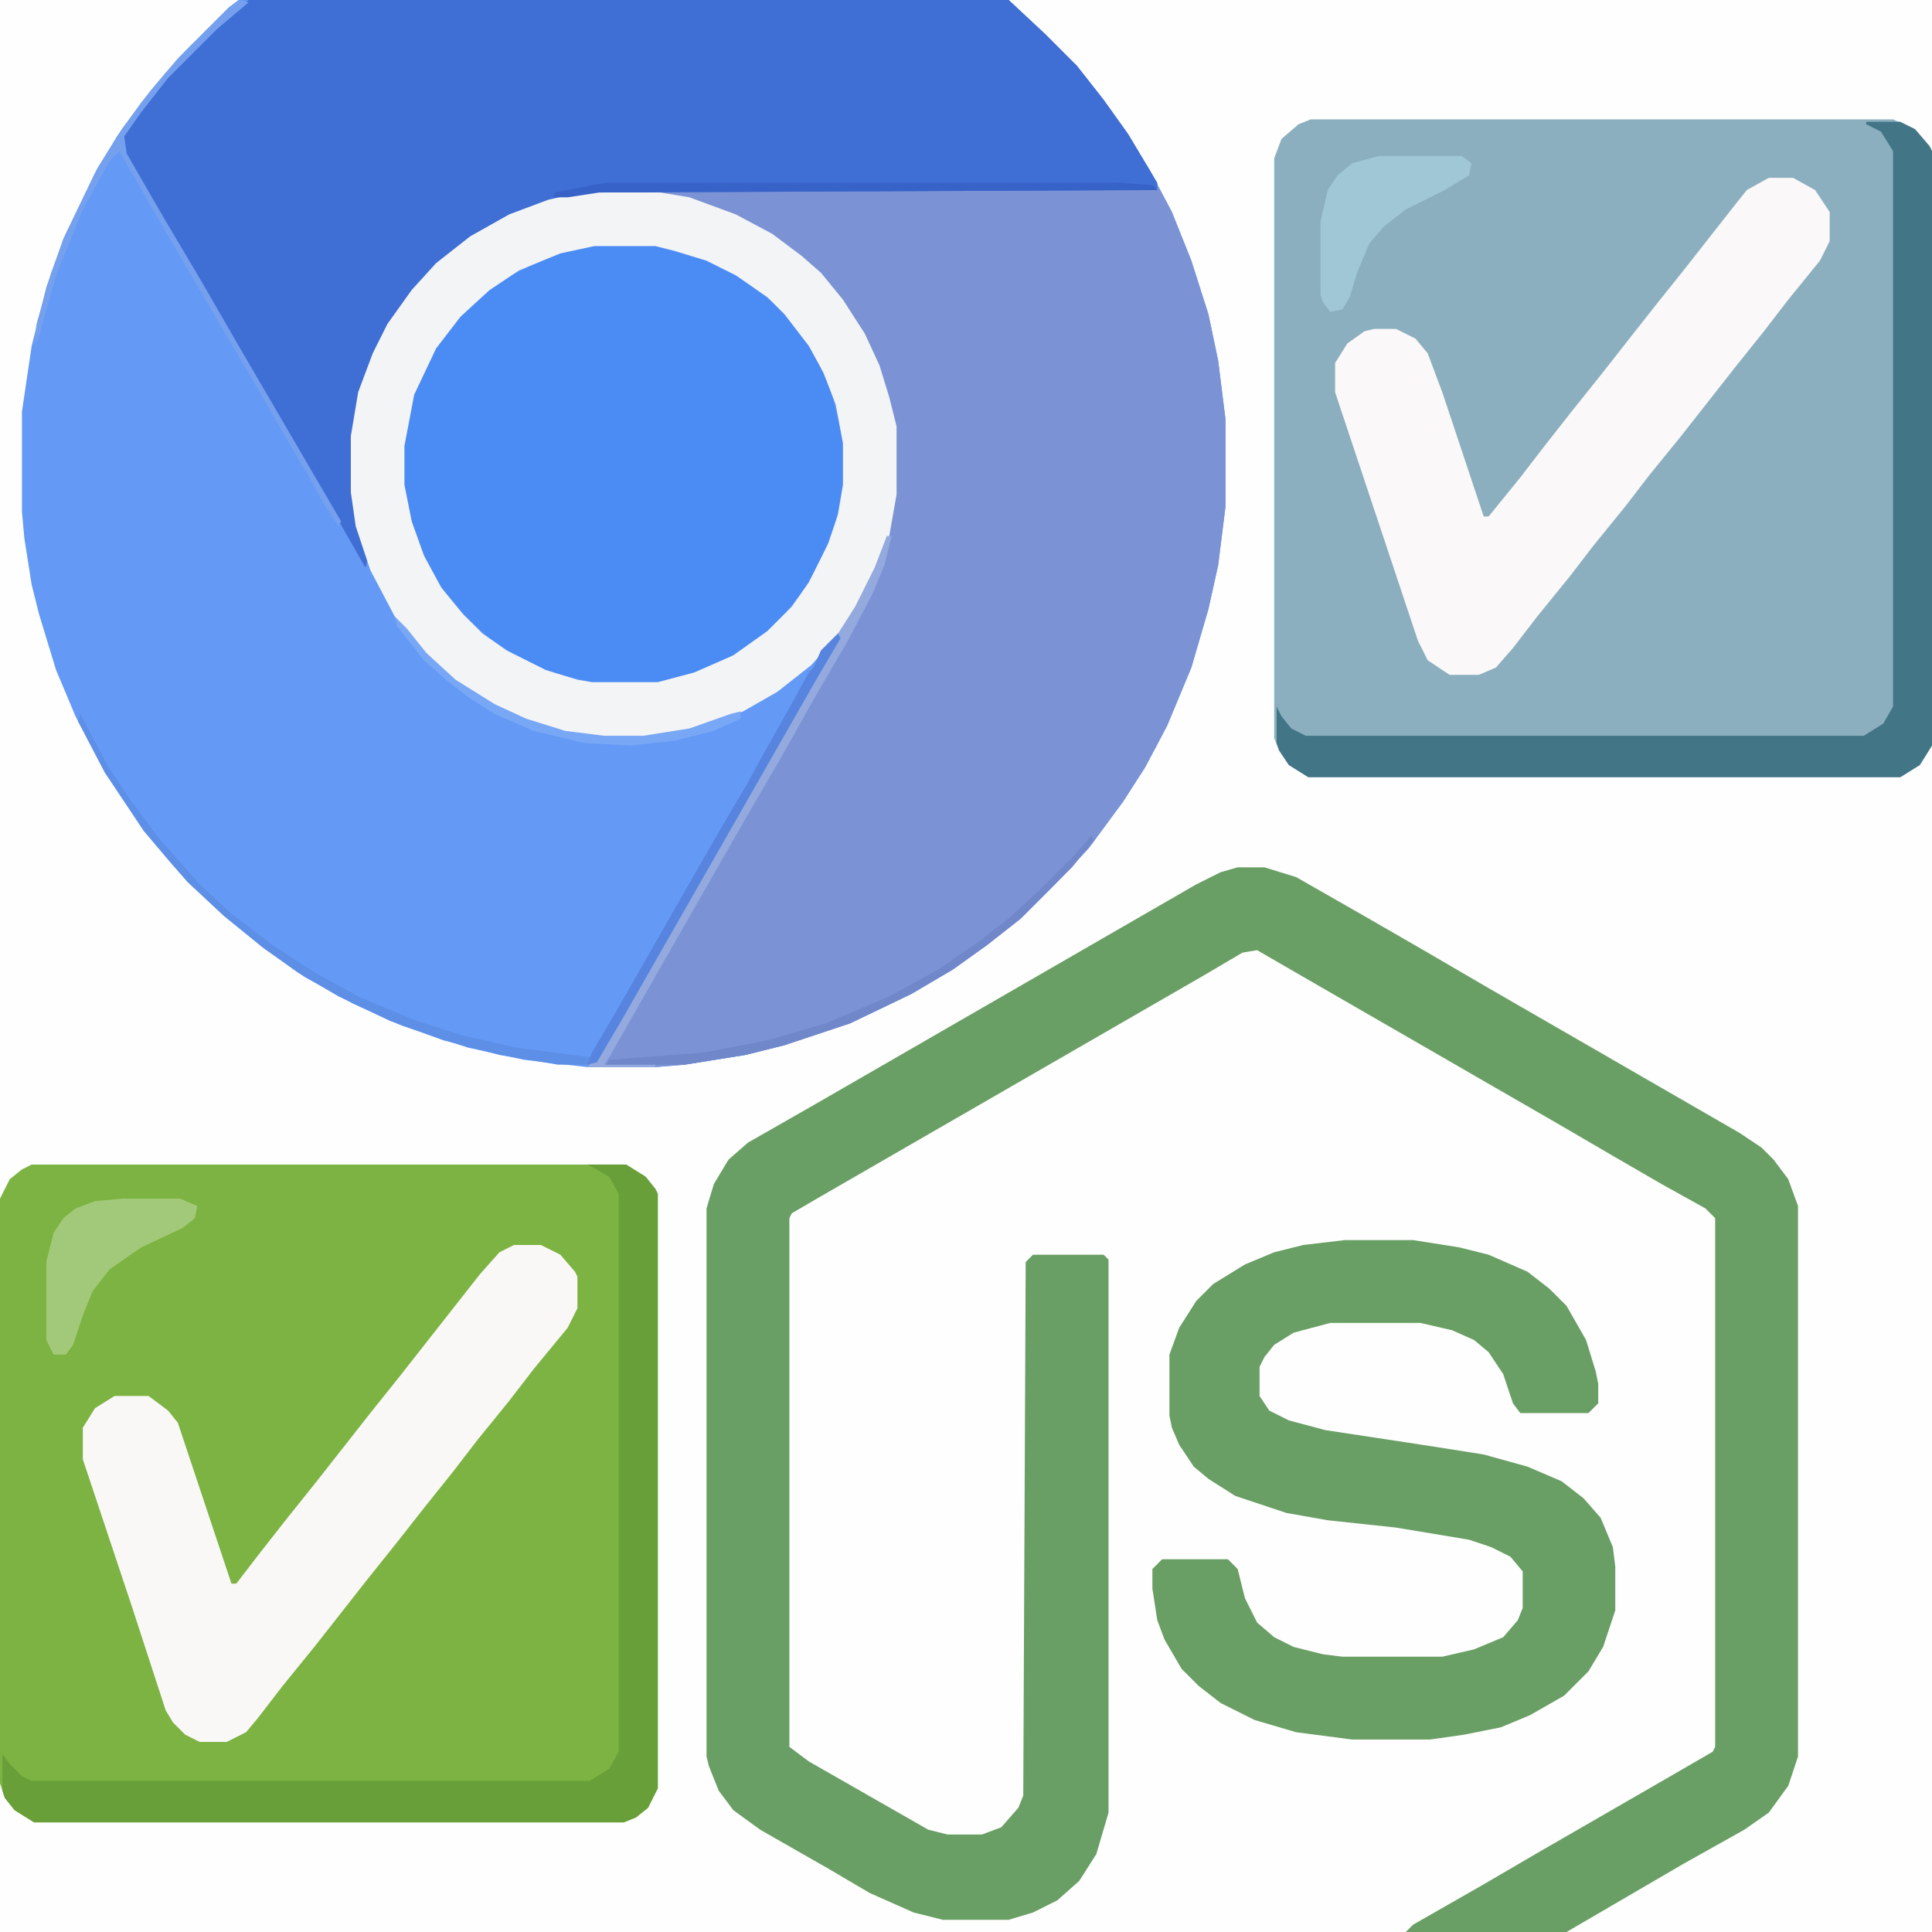 <?xml version="1.0" encoding="UTF-8"?>
<svg version="1.1" xmlns="http://www.w3.org/2000/svg" width="793" height="793">
<path d="M0,0 L793,0 L793,793 L0,793 Z " fill="#FEFEFE" transform="translate(0,0)"/>
<path d="M0,0 L316,0 L331,14 L344,27 L355,41 L365,55 L374,70 L383,87 L391,107 L398,129 L402,148 L405,172 L405,208 L402,232 L398,250 L391,274 L381,298 L372,315 L363,329 L349,348 L335,363 L321,377 L307,388 L293,398 L276,408 L251,420 L224,429 L208,433 L183,437 L171,438 L143,438 L117,435 L94,430 L67,421 L47,412 L27,401 L10,389 L-6,376 L-21,362 L-28,354 L-39,341 L-55,317 L-67,294 L-75,275 L-82,252 L-85,240 L-88,221 L-89,210 L-89,169 L-85,142 L-79,118 L-72,98 L-58,69 L-48,53 L-36,37 L-25,24 L-4,3 Z " fill="#649AF5" transform="translate(98,0)"/>
<path d="M0,0 L312,0 L327,14 L340,27 L351,41 L361,55 L370,70 L379,87 L387,107 L394,129 L398,148 L401,172 L401,208 L398,232 L394,250 L387,274 L377,298 L368,315 L359,329 L345,348 L331,363 L317,377 L303,388 L289,398 L272,408 L247,420 L220,429 L204,433 L179,437 L167,438 L139,438 L144,433 L158,408 L172,384 L186,359 L200,335 L214,310 L228,286 L240,265 L242,260 L249,249 L257,233 L262,220 L265,203 L265,175 L260,155 L253,139 L246,127 L238,117 L234,112 L226,105 L212,95 L193,86 L176,81 L169,80 L136,80 L117,85 L99,93 L87,101 L73,113 L64,124 L56,137 L51,147 L46,161 L43,179 L43,202 L46,219 L49,229 L48,233 L32,205 L16,178 L1,152 L-13,128 L-27,104 L-41,80 L-52,61 L-52,56 L-41,41 L-30,28 L-9,7 Z " fill="#7B93D5" transform="translate(102,0)"/>
<path d="M0,0 L244,0 L252,5 L256,10 L257,12 L257,256 L253,264 L248,268 L243,270 L1,270 L-7,265 L-11,260 L-13,254 L-13,14 L-9,6 L-4,2 Z " fill="#7CB342" transform="translate(13,478)"/>
<path d="M0,0 L239,0 L248,4 L254,11 L255,13 L255,257 L250,265 L242,270 L-1,270 L-9,265 L-13,259 L-15,254 L-15,16 L-12,8 L-5,2 Z " fill="#8CAFBF" transform="translate(538,49)"/>
<path d="M0,0 L11,0 L24,4 L52,20 L78,35 L102,49 L128,64 L154,79 L180,94 L206,109 L215,115 L220,120 L226,128 L230,139 L230,365 L226,377 L218,388 L208,395 L183,409 L159,423 L135,437 L69,437 L72,434 L100,418 L124,404 L150,389 L176,374 L195,363 L196,361 L196,144 L192,140 L174,130 L155,119 L131,105 L105,90 L79,75 L53,60 L27,45 L8,34 L2,35 L-15,45 L-41,60 L-67,75 L-93,90 L-119,105 L-145,120 L-171,135 L-183,142 L-184,144 L-184,361 L-176,367 L-148,383 L-127,395 L-119,397 L-105,397 L-97,394 L-90,386 L-88,381 L-87,162 L-84,159 L-55,159 L-53,161 L-53,388 L-58,405 L-65,416 L-74,424 L-84,429 L-94,432 L-121,432 L-133,429 L-151,421 L-168,411 L-196,395 L-207,387 L-213,379 L-217,369 L-218,365 L-218,140 L-215,130 L-209,120 L-201,113 L-173,97 L-147,82 L-121,67 L-95,52 L-69,37 L-43,22 L-17,7 L-7,2 Z " fill="#699F64" transform="translate(508,356)"/>
<path d="M0,0 L312,0 L327,14 L340,27 L351,41 L361,55 L370,70 L373,75 L373,78 L144,79 L127,82 L112,87 L96,95 L83,104 L71,115 L61,128 L54,140 L46,161 L43,179 L43,202 L46,219 L49,229 L48,233 L32,205 L16,178 L1,152 L-13,128 L-27,104 L-41,80 L-52,61 L-52,56 L-41,41 L-30,28 L-9,7 Z " fill="#3F6ED5" transform="translate(102,0)"/>
<path d="M0,0 L25,0 L46,6 L60,13 L73,23 L80,30 L90,44 L97,59 L101,75 L102,81 L102,98 L99,113 L93,129 L86,141 L78,151 L70,159 L55,169 L39,176 L26,179 L-1,179 L-18,175 L-34,167 L-43,161 L-53,152 L-61,143 L-69,129 L-74,117 L-77,105 L-78,98 L-78,82 L-74,61 L-65,42 L-55,29 L-47,21 L-34,12 L-20,5 L-7,1 Z " fill="#4B8BF4" transform="translate(244,101)"/>
<path d="M0,0 L28,0 L47,3 L59,6 L75,13 L84,20 L91,27 L99,41 L103,54 L104,59 L104,67 L100,71 L72,71 L69,67 L65,55 L59,46 L53,41 L44,37 L31,34 L-6,34 L-21,38 L-29,43 L-33,48 L-35,52 L-35,64 L-31,70 L-23,74 L-8,78 L25,83 L38,85 L57,88 L75,93 L89,99 L98,106 L105,114 L110,126 L111,134 L111,152 L106,167 L100,177 L90,187 L76,195 L64,200 L49,203 L35,205 L3,205 L-20,202 L-37,197 L-51,190 L-60,183 L-67,176 L-74,164 L-77,156 L-79,143 L-79,135 L-75,131 L-48,131 L-44,135 L-41,147 L-36,157 L-29,163 L-21,167 L-9,170 L-1,171 L40,171 L53,168 L65,163 L71,156 L73,151 L73,136 L68,130 L60,126 L51,123 L21,118 L-7,115 L-24,112 L-45,105 L-56,98 L-62,93 L-68,84 L-71,77 L-72,72 L-72,47 L-68,36 L-61,25 L-54,18 L-41,10 L-29,5 L-17,2 Z " fill="#699F64" transform="translate(552,509)"/>
<path d="M0,0 L33,0 L45,2 L64,9 L79,17 L91,26 L99,33 L108,44 L117,58 L123,71 L127,84 L130,96 L130,124 L127,141 L119,161 L110,176 L103,185 L95,194 L81,205 L67,213 L48,220 L33,223 L26,224 L10,224 L-10,221 L-27,215 L-42,207 L-53,199 L-65,188 L-76,174 L-86,155 L-92,137 L-94,123 L-94,100 L-91,82 L-85,66 L-79,54 L-69,40 L-59,29 L-45,18 L-29,9 L-13,3 Z M6,22 L-8,25 L-25,32 L-37,40 L-49,51 L-59,64 L-68,83 L-72,104 L-72,120 L-69,135 L-64,149 L-57,162 L-48,173 L-40,181 L-30,188 L-14,196 L-1,200 L5,201 L32,201 L47,197 L63,190 L77,180 L87,170 L94,160 L102,144 L106,132 L108,120 L108,103 L105,87 L100,74 L94,63 L84,50 L77,43 L64,34 L52,28 L39,24 L31,22 Z " fill="#F3F4F5" transform="translate(238,79)"/>
<path d="M0,0 L11,0 L19,4 L25,11 L26,13 L26,26 L22,34 L8,51 L-2,64 L-15,80 L-25,93 L-37,108 L-48,122 L-60,137 L-71,151 L-82,165 L-95,181 L-105,194 L-110,200 L-118,204 L-129,204 L-135,201 L-140,196 L-143,191 L-157,148 L-177,88 L-177,75 L-172,67 L-164,62 L-150,62 L-142,68 L-138,73 L-116,139 L-114,139 L-104,126 L-93,112 L-81,97 L-70,83 L-59,69 L-47,54 L-36,40 L-25,26 L-14,12 L-6,3 Z " fill="#FAF8F7" transform="translate(211,511)"/>
<path d="M0,0 L10,0 L19,5 L25,14 L25,26 L21,34 L8,50 L-2,63 L-14,78 L-25,92 L-36,106 L-49,122 L-59,135 L-72,151 L-82,164 L-95,180 L-105,193 L-112,201 L-119,204 L-131,204 L-140,198 L-144,190 L-178,88 L-178,76 L-173,68 L-166,63 L-162,62 L-153,62 L-145,66 L-140,72 L-134,88 L-117,139 L-115,139 L-102,123 L-92,110 L-81,96 L-69,81 L-58,67 L-47,53 L-35,38 L-24,24 L-13,10 L-9,5 Z " fill="#FAF8F8" transform="translate(726,73)"/>
<path d="M0,0 L16,0 L24,5 L28,10 L29,12 L29,256 L25,264 L20,268 L15,270 L-227,270 L-235,265 L-239,260 L-240,257 L-240,242 L-237,246 L-232,251 L-228,253 L1,253 L9,248 L13,241 L13,12 L9,5 L4,2 Z " fill="#699F39" transform="translate(241,478)"/>
<path d="M0,0 L14,0 L20,3 L26,10 L27,12 L27,256 L22,264 L14,269 L-229,269 L-237,264 L-241,258 L-242,255 L-242,240 L-240,244 L-236,249 L-230,252 L-1,252 L7,247 L11,240 L11,12 L6,4 L0,1 Z " fill="#427687" transform="translate(766,50)"/>
<path d="M0,0 L24,0 L31,3 L30,8 L25,12 L8,20 L-5,29 L-12,38 L-16,48 L-20,60 L-23,64 L-28,64 L-31,58 L-31,26 L-28,14 L-24,8 L-19,4 L-11,1 Z " fill="#A2C979" transform="translate(50,492)"/>
<path d="M0,0 L34,0 L38,3 L37,8 L27,14 L11,22 L2,29 L-4,36 L-9,48 L-12,58 L-15,63 L-20,64 L-23,60 L-24,57 L-24,27 L-21,14 L-17,8 L-11,3 Z " fill="#9FC7D5" transform="translate(566,64)"/>
<path d="M0,0 L1,2 L-9,19 L-25,47 L-41,75 L-57,103 L-73,131 L-89,159 L-99,176 L-100,177 L-115,177 L-139,173 L-162,167 L-184,159 L-205,149 L-222,139 L-236,129 L-252,116 L-267,102 L-274,94 L-285,81 L-301,57 L-312,36 L-311,33 L-300,54 L-290,69 L-278,85 L-269,95 L-262,103 L-249,115 L-232,128 L-215,139 L-197,149 L-173,159 L-154,165 L-132,170 L-101,174 L-99,169 L-83,141 L-67,113 L-51,85 L-38,63 L-32,52 L-18,27 L-12,16 L-10,14 L-7,7 Z " fill="#5E8FE7" transform="translate(344,260)"/>
<path d="M0,0 L2,0 L-1,12 L-6,24 L-16,43 L-30,67 L-44,92 L-58,116 L-74,144 L-90,172 L-106,200 L-114,214 L-116,217 L-95,217 L-95,218 L-123,218 L-118,213 L-104,188 L-90,164 L-76,139 L-62,115 L-48,90 L-34,66 L-22,45 L-20,40 L-13,29 L-5,13 Z " fill="#94A9DE" transform="translate(364,220)"/>
<path d="M0,0 L210,0 L224,1 L226,3 L-3,4 L-16,6 L-22,6 L-21,4 L-6,1 Z " fill="#3762C8" transform="translate(249,75)"/>
<path d="M0,0 L4,1 L-9,12 L-29,32 L-40,46 L-47,56 L-46,63 L-31,89 L-15,116 L0,142 L14,166 L28,190 L42,214 L41,216 L35,207 L29,196 L19,179 L4,153 L-9,131 L-23,107 L-37,83 L-49,62 L-53,66 L-64,86 L-75,113 L-82,138 L-84,142 L-83,133 L-77,112 L-71,96 L-59,71 L-50,56 L-40,42 L-31,31 L-22,21 L-4,3 Z " fill="#75A0EE" transform="translate(98,0)"/>
<path d="M0,0 L1,2 L-8,13 L-29,34 L-43,45 L-57,55 L-74,65 L-99,77 L-126,86 L-142,90 L-167,94 L-199,94 L-198,92 L-159,89 L-133,84 L-109,77 L-83,66 L-63,55 L-47,44 L-34,34 L-21,22 L-7,8 Z " fill="#7087CA" transform="translate(448,343)"/>
<path d="M0,0 L1,2 L-9,19 L-25,47 L-41,75 L-57,103 L-73,131 L-89,159 L-99,176 L-103,177 L-101,172 L-91,155 L-75,127 L-59,99 L-44,73 L-38,63 L-32,52 L-18,27 L-12,16 L-10,14 L-7,7 Z " fill="#5684DE" transform="translate(344,260)"/>
<path d="M0,0 L5,5 L13,15 L25,26 L41,36 L54,42 L70,47 L86,49 L102,49 L121,46 L138,40 L142,39 L142,42 L131,47 L115,51 L97,53 L78,52 L57,47 L41,40 L30,33 L21,26 L12,18 L1,4 Z " fill="#78A7F5" transform="translate(162,253)"/>
</svg>
